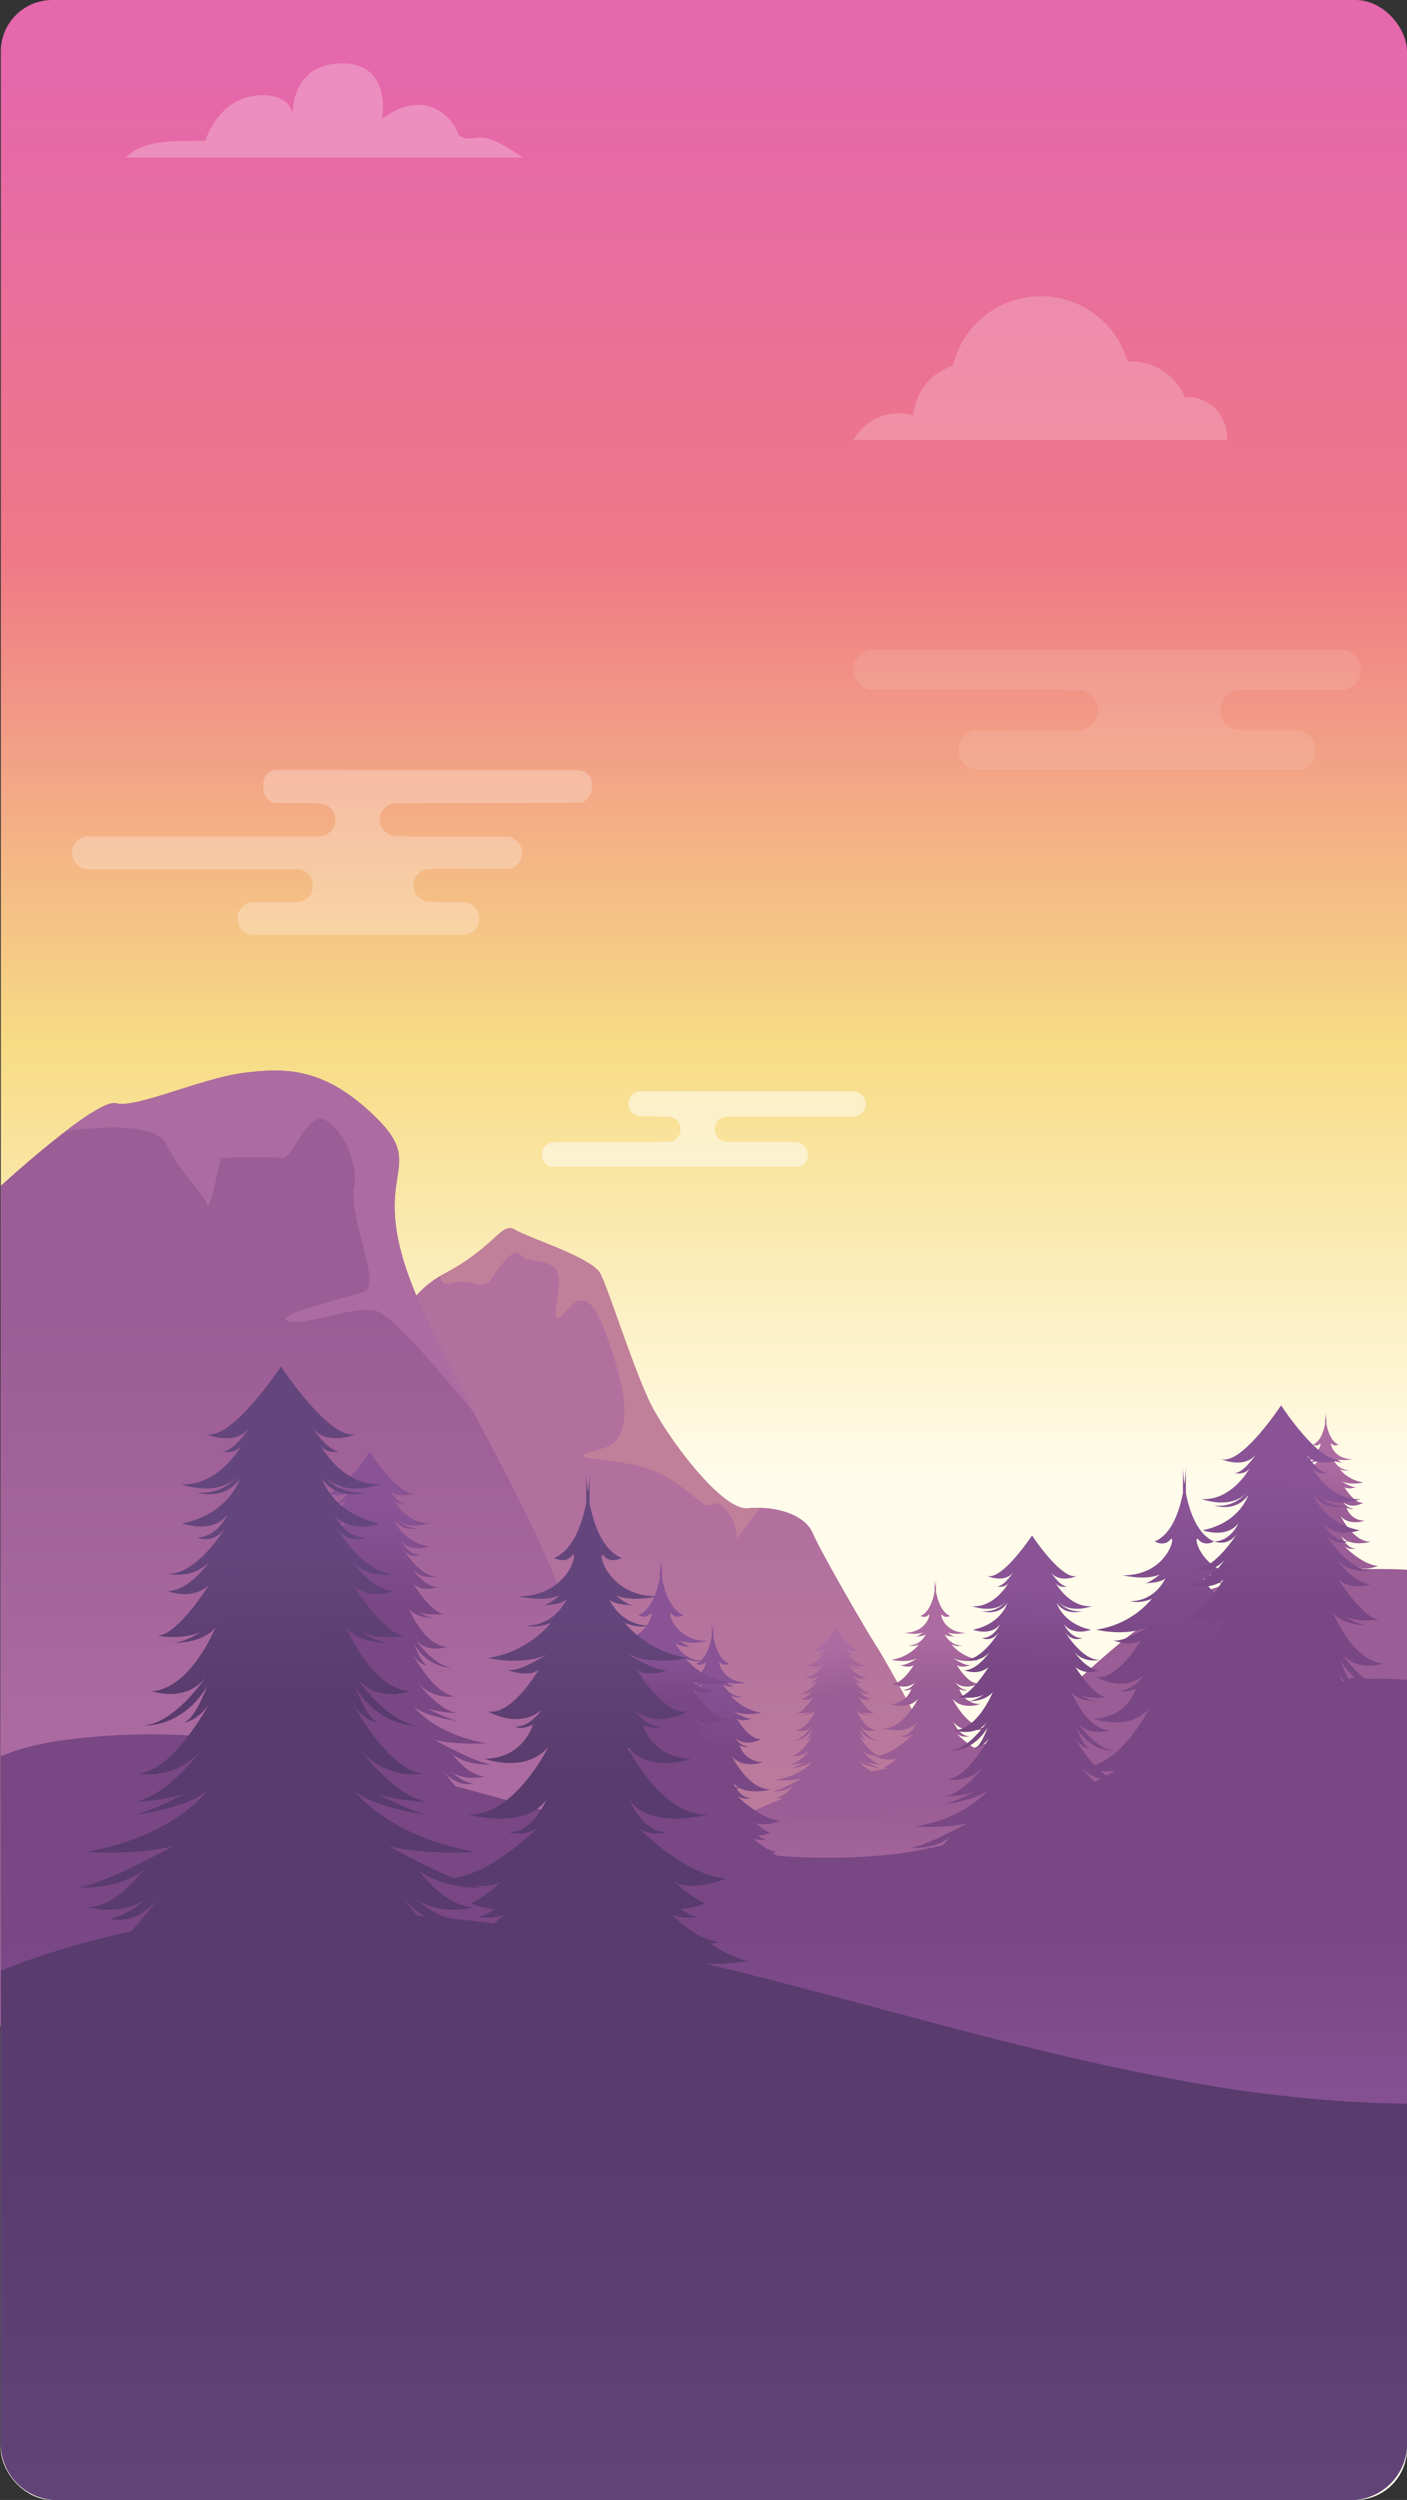 <svg id="Layer_1" data-name="Layer 1" xmlns="http://www.w3.org/2000/svg" xmlns:xlink="http://www.w3.org/1999/xlink" viewBox="0 0 839.22 1491.11"><rect x="0" y="0" width="839.22" height="1491.11" fill="#333333" stroke="none"/><defs><style>.cls-1{fill:url(#linear-gradient);}.cls-2{fill:url(#linear-gradient-2);}.cls-3{fill:url(#linear-gradient-3);}.cls-4{fill:#ad6ca1;}.cls-5{fill:#c1809a;}.cls-6{fill:url(#linear-gradient-4);}.cls-7{fill:url(#linear-gradient-5);}.cls-8{fill:url(#linear-gradient-6);}.cls-9{fill:url(#linear-gradient-7);}.cls-10{fill:url(#linear-gradient-8);}.cls-11{fill:url(#linear-gradient-9);}.cls-12{fill:url(#linear-gradient-10);}.cls-13{fill:url(#linear-gradient-11);}.cls-14{fill:url(#linear-gradient-12);}.cls-15{fill:url(#linear-gradient-13);}.cls-16{fill:url(#linear-gradient-14);}.cls-17{fill:url(#linear-gradient-15);}.cls-18{fill:url(#linear-gradient-16);}.cls-19{fill:url(#linear-gradient-17);}.cls-20,.cls-21,.cls-22,.cls-24,.cls-25{fill:#fff;}.cls-20{opacity:0.2;}.cls-21,.cls-23{opacity:0.25;}.cls-22{opacity:0.5;}.cls-25{opacity:0.1;}</style><linearGradient id="linear-gradient" x1="419.84" y1="883.61" x2="419.84" y2="44.86" gradientUnits="userSpaceOnUse"><stop offset="0" stop-color="#fffceb"/><stop offset="0.31" stop-color="#f7dc85"/><stop offset="0.66" stop-color="#ef7886"/><stop offset="1" stop-color="#e567ac"/></linearGradient><linearGradient id="linear-gradient-2" x1="1020.8" y1="1383.92" x2="1020.8" y2="1159.21" gradientUnits="userSpaceOnUse"><stop offset="0" stop-color="#c1809a"/><stop offset="1" stop-color="#b2709e"/></linearGradient><linearGradient id="linear-gradient-3" x1="988.91" y1="1302.03" x2="988.91" y2="1018.89" gradientUnits="userSpaceOnUse"><stop offset="0" stop-color="#ad6ca1"/><stop offset="1" stop-color="#9b5d95"/></linearGradient><linearGradient id="linear-gradient-4" x1="1117.74" y1="1387.59" x2="1117.74" y2="1309.22" xlink:href="#linear-gradient-3"/><linearGradient id="linear-gradient-5" x1="1106.24" y1="1218.1" x2="1109.95" y2="1245.33" xlink:href="#linear-gradient-3"/><linearGradient id="linear-gradient-6" x1="1177.96" y1="1208.23" x2="1177.96" y2="1240.29" xlink:href="#linear-gradient-3"/><linearGradient id="linear-gradient-7" x1="1411" y1="1106.99" x2="1411" y2="1133.39" xlink:href="#linear-gradient-3"/><linearGradient id="linear-gradient-8" x1="1041.44" y1="1234.76" x2="1042.9" y2="1277.85" gradientUnits="userSpaceOnUse"><stop offset="0" stop-color="#895396"/><stop offset="1" stop-color="#784784"/></linearGradient><linearGradient id="linear-gradient-9" x1="840.81" y1="1131.93" x2="840.81" y2="1191.09" xlink:href="#linear-gradient-8"/><linearGradient id="linear-gradient-10" x1="1014.42" y1="1219.11" x2="1014.42" y2="1248.33" xlink:href="#linear-gradient-8"/><linearGradient id="linear-gradient-11" x1="1040.06" y1="1516.91" x2="1040.06" y2="1384.86" xlink:href="#linear-gradient-8"/><linearGradient id="linear-gradient-12" x1="1248.71" y1="1183.34" x2="1245.05" y2="1230.81" xlink:href="#linear-gradient-8"/><linearGradient id="linear-gradient-13" x1="1326.56" y1="1137.55" x2="1326.56" y2="1218.41" xlink:href="#linear-gradient-8"/><linearGradient id="linear-gradient-14" x1="1378.8" y1="1115.29" x2="1377.2" y2="1189.17" xlink:href="#linear-gradient-8"/><linearGradient id="linear-gradient-15" x1="779.3" y1="1156.96" x2="782.59" y2="1245.7" gradientUnits="userSpaceOnUse"><stop offset="0" stop-color="#64467c"/><stop offset="1" stop-color="#593b6d"/></linearGradient><linearGradient id="linear-gradient-16" x1="970.86" y1="1194.76" x2="970.86" y2="1292.99" xlink:href="#linear-gradient-15"/><linearGradient id="linear-gradient-17" x1="1040.06" y1="1790.82" x2="1040.06" y2="1516.47" xlink:href="#linear-gradient-15"/></defs><rect class="cls-1" x="0.47" width="838.75" height="1491.11" rx="30.7"/><path class="cls-2" d="M850.29,1048.94s3.29-38.62,34.51-55.06,34.36-31.45,42.66-26.41,46.09,16.55,51,26.41,19.72,56.83,29.58,76.9,42.6,64.44,58.27,62.79,33.76,3.33,38.69,14.81,31.22,57,37.8,67.13,35.78,62.68,34.32,67.61,26.88,74.05,26.88,74.05l-100.64,44.28-215.14-46.87s-41.49-95.16-48.9-104.95S850.29,1048.94,850.29,1048.94Z" transform="translate(-620.22 -233.97)"/><path class="cls-3" d="M620.63,941.3S678,888.71,689.53,892,740,877.2,765.28,873.92s48.73-3.29,78.91,26.29-.15,31.22,17.17,87.1,86.93,161,99.18,216.32,48.14,168.14,62.56,175.58,334.51,32.6,334.51,32.6L1044.75,1549.7,620.22,1442.53Z" transform="translate(-620.22 -233.97)"/><path class="cls-4" d="M719.65,916.71c8,16.8,22.64,29.95,24.1,35.79s8-27.76,8-27.76,29.58-1.46,36,0,13.7-22.64,23.2-23.37,24.1,24.83,20.45,40.9,16.73,58.44,6.17,62.09-55.11,13.88-45.62,17.53,40.91-10.22,53.33-5.84,57.5,60.54,57.59,60.64c-17.65-33.59-34.22-65.85-41.52-89.38-17.32-55.88,13-57.52-17.17-87.1s-53.58-29.58-78.91-26.29-64.2,21.36-75.75,18.07c-4.76-1.35-17.3,6.78-30.4,16.82h0S711.62,899.91,719.65,916.71Z" transform="translate(-620.22 -233.97)"/><path class="cls-5" d="M913.15,997.06c4.81-7.12,13-20.27,18-14.25s24.11-.56,22.46,17.25-5.48,27.13,6,14,18.63,5.48,23.56,19.72,20.27,57.52-3.29,64.1-9.83,4.24,18.37,9.79,40.8,28.22,46.91,23.62,16.34,13.7,14.15,19.73c-1,2.86,5.83-7.17,14.51-17.71a58.12,58.12,0,0,0-7.48.28c-15.67,1.65-48.41-42.73-58.27-62.79s-24.65-67-29.58-76.9-42.73-21.36-51-26.41-11.43,10-42.66,26.41c-.64.34-1.25.7-1.87,1.06.17,3.28,1.76,5.61,6.55,4.31C901.53,996,908.34,1004.18,913.15,997.06Z" transform="translate(-620.22 -233.97)"/><path class="cls-6" d="M1459.44,1170.27c-4.78-.32-9.58-.44-14.38-.46-15.89-.06-31.82,0-47.67,1.23-32.91,2.56-64.62,10.56-91.94,29.75-12,8.43-23.16,18-34.08,27.77-5.16,4.61-10.27,9.25-15.48,13.8-2.59,2.27-5.2,4.52-7.85,6.72-1.32,1.1-2.65,2.2-4,3.27-.78.64-1.57,1.26-2.37,1.89l-.84.64c-5,3.72-10.18,7.3-15.57,10.51q-4.5,2.67-9.17,5a70,70,0,0,1-9.58,4.16c-14.7,5.49-30.08,8.84-45.43,11.91-14.86,3-29.79,5.64-44.41,9.66-16.35,4.5-31.78,11.37-47.34,18.05-10.53,4.52-27.91,10.88-39.78,12.66-17.3,2.58-35.29.92-52.61-.59-34.89-3-69.57-4.35-104.55-1.72-15.9,1.19-31.76,3.08-47.53,5.5a39,39,0,0,0-19.31-1.67c-17.37,2.76-28.14,18.29-29.38,35.09-2.56,34.82,32.16,53.5,54.29,73.67,24.18,22.05,46.92,45.25,73.87,64.06,25.46,17.77,53.32,31.69,82.23,42.87,60.24,23.29,125.34,32.31,189.66,33.06,35.09.41,70.18-1.64,105.1-5,35.08-3.34,70.43-7.1,105.14-13.22,25.09-4.43,50.54-11.47,73-24Zm-646,192-.11,0c.18,0,.31,0,.35,0Z" transform="translate(-620.22 -233.97)"/><path class="cls-7" d="M1156.47,1317c-5.71.48-15.26-13.1-15.26-13.1,4.61,6.19,9.52,4.32,9.52,4.32-2.13-.06-5-2.1-6.93-3.67,4.83,3.3,10.77,1.59,10.77,1.59-5.44-.24-10.16-7-10.16-7,4.56,3.76,12,3.28,12,3.28-4.43-.81-12.35-4.85-17.61-7.73,6.52,1.73,16.17,1.08,16.17,1.08-16.53-2.92-22.59-11.52-22.59-11.52,2.94,3,12.72,4.53,14.21,4.75-2.37-.37-6.72-2.4-9.92-4a39.33,39.33,0,0,0,9.26,1.48c-4.81-.93-9.69-6.28-12.3-9.58a12.78,12.78,0,0,0,11.55,4.3c-5.14-.55-10.28-8.16-13-12.91,2.44,3.46,4.79,3.41,4.79,3.41-2.16-.4-4.4-6.73-4.4-6.73,4.72,7.85,11.77,7.29,11.77,7.29-5.93-.48-11.69-9.21-11.69-9.21,3.68,5.13,10.17,2.81,10.17,2.81-7.29-.48-11.85-11.93-11.85-11.93,2.23,2.9,7,3,8.39,2.9a10,10,0,0,1-5.59-2c3.38,1.62,8,.74,8,.74-3.77-.16-9.5-9.34-9.5-9.34,3.36,2.83,7.58,1,7.58,1-4.22,0-8-5.81-8-5.81,2.83,3.73,8,2.61,8,2.61-5.66.11-10.94-9-10.94-9,2.18,3.68,5.49,2.19,5.49,2.19-3.84-.06-5.65-4.27-5.65-4.27,2.88,3.73,8.43,1.65,8.43,1.65-8.76-1.76-10.73-8.27-10.73-8.27,3,4.21,8,2.45,8,2.45a8.59,8.59,0,0,1-8-3.52c3.47,4.8,10.94,2,10.94,2-7.1.43-11.26-7.2-11.26-7.2,1.28,1.76,3.68,1.06,3.68,1.06-2,.38-5.17-4.32-5.17-4.32,2.88,3.52,8.21,1.07,8.21,1.07-4.8,1.6-14.09-12.57-14.09-12.57s-9.29,14.17-14.09,12.57c0,0,5.33,2.45,8.22-1.07,0,0-3.21,4.7-5.18,4.32,0,0,2.4.7,3.68-1.06,0,0-4.16,7.63-11.26,7.2,0,0,7.47,2.77,10.94-2a8.57,8.57,0,0,1-8,3.52s5,1.76,8-2.45c0,0-2,6.51-10.73,8.27,0,0,5.55,2.08,8.44-1.65,0,0-1.82,4.21-5.66,4.27,0,0,3.31,1.49,5.5-2.19,0,0-5.29,9.07-10.94,9,0,0,5.12,1.12,8-2.61,0,0-3.74,5.76-8,5.81,0,0,4.21,1.82,7.57-1,0,0-5.73,9.18-9.49,9.34,0,0,4.62.88,8-.74a10,10,0,0,1-5.6,2c1.42.06,6.16,0,8.39-2.9,0,0-4.56,11.45-11.85,11.93,0,0,6.49,2.32,10.17-2.81,0,0-5.76,8.73-11.69,9.21,0,0,7,.56,11.77-7.29,0,0-2.24,6.33-4.4,6.73,0,0,2.35,0,4.79-3.41-2.73,4.75-7.87,12.36-13,12.91a12.77,12.77,0,0,0,11.55-4.3c-2.61,3.3-7.49,8.65-12.3,9.58a39.33,39.33,0,0,0,9.26-1.48c-3.2,1.62-7.55,3.65-9.92,4,1.5-.22,11.27-1.73,14.21-4.75,0,0-6.06,8.6-22.59,11.52,0,0,9.65.65,16.17-1.08-5.26,2.88-13.18,6.92-17.61,7.73,0,0,7.44.48,12-3.28,0,0-4.72,6.72-10.16,7,0,0,5.94,1.71,10.77-1.59-1.91,1.57-4.8,3.61-6.93,3.67,0,0,4.91,1.87,9.53-4.32,0,0-9.56,13.58-15.27,13.1,0,0,7.92.82,14-2.81a59.77,59.77,0,0,1-5.27,5h57.94a59.77,59.77,0,0,1-5.27-5C1148.55,1317.81,1156.47,1317,1156.47,1317Z" transform="translate(-620.22 -233.97)"/><path class="cls-8" d="M1154.5,1302.76c-4.4,2.72-13.08,7.68-17.83,7.59,0,0,1.4.21,3.5.41h75.57c2.11-.2,3.51-.41,3.51-.41-4.75.09-13.43-4.87-17.83-7.59,6.16,2.24,18.5.44,18.5.44a34.14,34.14,0,0,1-10-4.6,7.7,7.7,0,0,0,2.36-.42,21.58,21.58,0,0,1-6.16-2.15c-2.24-1.61-4.38-3.31-6.28-4.89a18.56,18.56,0,0,0,7,.53,9,9,0,0,1-4.49-2.16,16.88,16.88,0,0,0,6.25-1.49,24.85,24.85,0,0,1-8-5.78c3.66,3.13,13.6-.6,13.6-.6-9.41-.85-19.33-9.69-23.21-13.51a9,9,0,0,0,7.78,1.34c-6.41.36-9.94-8.56-9.94-8.56,5.49,8.07,20.53,4,20.53,4-12.16.48-21-17.72-21-17.72,6,7.11,16.6,3.14,16.6,3.14a13,13,0,0,1-12.55-8.92c3.4,1.57,4.58.48,4.58.48-3.92.12-6.8-4.34-6.8-4.34,6.15,5.18,14,.36,14,.36-6.14,1.33-13.29-10.84-13.29-10.84,2.92,2.17,8.32,0,8.32,0-2.47.61-7.22-2-10.4-4,6.52,3,15.37.86,15.37.86a26.71,26.71,0,0,1-16.47-9.16,9.93,9.93,0,0,0,6.4.72,11.74,11.74,0,0,1-10.46-6.87c1,1.45,6.28,1.57,6.28,1.57-1.57,0-4.57-2.64-4.57-2.64,4.12,1.89,10.89.27,10.89.27-13.53,0-15.89-12.75-14-10.58s4.61.55,4.61.55c-5-2.16-7.3-8.94-8.35-14.4v-7.56a49.05,49.05,0,0,1-.44,4.89,49.05,49.05,0,0,1-.44-4.89v7.56c-1,5.46-3.35,12.24-8.36,14.4,0,0,2.77,1.62,4.62-.55s-.5,10.58-14,10.58c0,0,6.77,1.62,10.89-.27,0,0-3,2.64-4.57,2.64,0,0,5.23-.12,6.27-1.57a11.72,11.72,0,0,1-10.45,6.87,9.93,9.93,0,0,0,6.4-.72,26.71,26.71,0,0,1-16.47,9.16s8.85,2.17,15.37-.86c-3.18,2-7.93,4.6-10.4,4,0,0,5.4,2.17,8.32,0,0,0-7.15,12.17-13.29,10.84,0,0,7.84,4.82,14-.36,0,0-2.88,4.46-6.8,4.34,0,0,1.18,1.09,4.58-.48a13,13,0,0,1-12.56,8.92s10.59,4,16.61-3.14c0,0-8.89,18.2-21.05,17.72,0,0,15,4.09,20.53-4,0,0-3.53,8.92-9.94,8.56a9,9,0,0,0,7.78-1.34c-3.88,3.82-13.8,12.66-23.21,13.51,0,0,9.94,3.73,13.6.6a25,25,0,0,1-8,5.78,17,17,0,0,0,6.26,1.49,9,9,0,0,1-4.49,2.16,18.56,18.56,0,0,0,7-.53c-1.9,1.58-4,3.28-6.28,4.89a21.68,21.68,0,0,1-6.16,2.15,7.7,7.7,0,0,0,2.36.42,34.14,34.14,0,0,1-10,4.6S1148.34,1305,1154.5,1302.76Zm42.55,5.36h0c-.09-.14-.13-.22-.13-.22A1.64,1.64,0,0,0,1197.05,1308.12Zm-38-.22s0,.08-.13.22h0A1.64,1.64,0,0,0,1159,1307.9Z" transform="translate(-620.22 -233.97)"/><path class="cls-9" d="M1390.75,1186.27c-3.8,2.35-11.29,6.63-15.39,6.55,0,0,1.21.18,3,.35h65.24c1.81-.17,3-.35,3-.35-4.1.08-11.59-4.2-15.39-6.55,5.32,1.93,16,.38,16,.38a29.68,29.68,0,0,1-8.65-4,6.82,6.82,0,0,0,2-.37,18.45,18.45,0,0,1-5.32-1.85c-1.94-1.39-3.78-2.85-5.42-4.22a16.07,16.07,0,0,0,6,.46,7.75,7.75,0,0,1-3.88-1.87,14.61,14.61,0,0,0,5.4-1.28,21.41,21.41,0,0,1-6.88-5c3.16,2.7,11.73-.52,11.73-.52-8.11-.74-16.68-8.37-20-11.66a7.76,7.76,0,0,0,6.72,1.15c-5.53.31-8.58-7.38-8.58-7.38,4.74,7,17.72,3.43,17.72,3.43-10.5.41-18.17-15.29-18.17-15.29,5.19,6.13,14.33,2.7,14.33,2.7a11.18,11.18,0,0,1-10.83-7.69c2.93,1.35,3.95.41,3.95.41-3.39.11-5.87-3.74-5.87-3.74,5.3,4.47,12.07.31,12.07.31-5.3,1.14-11.47-9.36-11.47-9.36,2.52,1.87,7.19,0,7.19,0-2.14.52-6.24-1.72-9-3.45,5.62,2.62,13.26.74,13.26.74a23,23,0,0,1-14.22-7.9,8.62,8.62,0,0,0,5.53.62,10.12,10.12,0,0,1-9-5.93c.9,1.25,5.41,1.36,5.41,1.36-1.35,0-3.94-2.29-3.94-2.29,3.56,1.64,9.4.24,9.4.24-11.68,0-13.71-11-12.11-9.13s4,.47,4,.47c-4.32-1.86-6.3-7.72-7.21-12.43v-6.53a41,41,0,0,1-.38,4.22,41,41,0,0,1-.38-4.22v6.53c-.91,4.71-2.89,10.57-7.21,12.43,0,0,2.38,1.4,4-.47s-.43,9.13-12.11,9.13c0,0,5.84,1.4,9.4-.24,0,0-2.59,2.29-3.94,2.29,0,0,4.51-.11,5.41-1.36a10.12,10.12,0,0,1-9,5.93,8.62,8.62,0,0,0,5.53-.62,23,23,0,0,1-14.22,7.9s7.64,1.88,13.26-.74c-2.74,1.73-6.84,4-9,3.45,0,0,4.67,1.87,7.19,0,0,0-6.17,10.5-11.47,9.36,0,0,6.77,4.16,12.07-.31,0,0-2.48,3.85-5.87,3.74,0,0,1,.94,3.95-.41a11.18,11.18,0,0,1-10.83,7.69s9.14,3.43,14.33-2.7c0,0-7.67,15.7-18.17,15.29,0,0,13,3.53,17.72-3.43,0,0-3.05,7.69-8.58,7.38a7.76,7.76,0,0,0,6.72-1.15c-3.35,3.29-11.92,10.92-20,11.66,0,0,8.57,3.22,11.73.52a21.41,21.41,0,0,1-6.88,5,14.61,14.61,0,0,0,5.4,1.28,7.75,7.75,0,0,1-3.88,1.87,16.07,16.07,0,0,0,6-.46c-1.64,1.37-3.48,2.83-5.42,4.22a18.45,18.45,0,0,1-5.32,1.85,6.82,6.82,0,0,0,2,.37,29.68,29.68,0,0,1-8.65,4S1385.43,1188.2,1390.75,1186.27Zm36.73,4.63h0l-.11-.19C1427.39,1190.77,1427.44,1190.83,1427.48,1190.9Zm-32.84-.19-.11.19h0C1394.56,1190.83,1394.61,1190.77,1394.64,1190.71Z" transform="translate(-620.22 -233.97)"/><path class="cls-10" d="M1018.92,1343.63c-4.92,3-14.62,8.58-19.93,8.48,0,0,1.56.23,3.92.46h84.48c2.35-.23,3.92-.46,3.92-.46-5.31.1-15-5.44-19.93-8.48,6.89,2.49,20.68.49,20.68.49a38.15,38.15,0,0,1-11.2-5.15,8.48,8.48,0,0,0,2.64-.47,23.91,23.91,0,0,1-6.89-2.4c-2.51-1.8-4.9-3.69-7-5.46a21,21,0,0,0,7.78.59,10.05,10.05,0,0,1-5-2.42,18.87,18.87,0,0,0,7-1.66,27.73,27.73,0,0,1-8.91-6.47c4.09,3.5,15.2-.67,15.2-.67-10.52-1-21.61-10.83-26-15.1a10,10,0,0,0,8.7,1.49c-7.16.41-11.11-9.56-11.11-9.56,6.14,9,23,4.44,23,4.44-13.59.54-23.53-19.8-23.53-19.8,6.72,8,18.56,3.5,18.56,3.5-11.4-.27-14-10-14-10,3.8,1.76,5.11.54,5.11.54-4.38.14-7.6-4.85-7.6-4.85,6.87,5.8,15.64.41,15.64.41-6.87,1.48-14.85-12.13-14.85-12.13,3.26,2.43,9.3,0,9.3,0-2.76.68-8.07-2.22-11.63-4.46,7.29,3.39,17.18,1,17.18,1a29.84,29.84,0,0,1-18.41-10.24c4.23,1.75,7.16.81,7.16.81a13.09,13.09,0,0,1-11.69-7.68c1.16,1.62,7,1.75,7,1.75-1.75,0-5.1-2.95-5.1-2.95,4.6,2.12,12.16.3,12.16.3-15.12,0-17.75-14.25-15.68-11.82s5.16.6,5.16.6c-5.6-2.4-8.17-10-9.34-16.09v-8.46a52.86,52.86,0,0,1-.49,5.47,52.86,52.86,0,0,1-.49-5.47v8.46c-1.18,6.1-3.74,13.69-9.34,16.09,0,0,3.08,1.82,5.16-.6s-.56,11.82-15.69,11.82c0,0,7.57,1.82,12.17-.3,0,0-3.35,2.95-5.1,2.95,0,0,5.84-.13,7-1.75a13.11,13.11,0,0,1-11.69,7.68s2.92.94,7.16-.81a29.88,29.88,0,0,1-18.42,10.24s9.9,2.43,17.18-1c-3.55,2.24-8.86,5.14-11.62,4.46,0,0,6,2.43,9.3,0,0,0-8,13.61-14.86,12.13,0,0,8.77,5.39,15.64-.41,0,0-3.21,5-7.6,4.85,0,0,1.32,1.22,5.12-.54,0,0-2.63,9.7-14,10,0,0,11.84,4.45,18.56-3.5,0,0-9.94,20.34-23.53,19.8,0,0,16.81,4.58,22.94-4.44,0,0-3.94,10-11.1,9.56a10,10,0,0,0,8.7-1.49c-4.34,4.27-15.44,14.15-25.95,15.1,0,0,11.11,4.17,15.2.67a27.7,27.7,0,0,1-8.92,6.47,19,19,0,0,0,7,1.66,10.05,10.05,0,0,1-5,2.42,21,21,0,0,0,7.78-.59c-2.12,1.77-4.51,3.66-7,5.46a24,24,0,0,1-6.89,2.4,8.4,8.4,0,0,0,2.64.47,38.15,38.15,0,0,1-11.2,5.15S1012,1346.12,1018.92,1343.63Zm47.57,6h0l-.14-.24Zm-42.53-.24s0,.08-.14.24h0Z" transform="translate(-620.22 -233.97)"/><path class="cls-11" d="M913.15,1314.36c-10.95.92-29.28-25.14-29.28-25.14,8.86,11.88,18.28,8.3,18.28,8.3-4.09-.13-9.63-4-13.3-7,9.27,6.32,20.67,3,20.67,3-10.44-.46-19.51-13.36-19.51-13.36,8.76,7.22,23,6.3,23,6.3-8.5-1.55-23.69-9.3-33.79-14.83,12.51,3.31,31,2.08,31,2.08-31.72-5.6-43.34-22.11-43.34-22.11,5.64,5.81,24.38,8.69,27.25,9.11-4.55-.71-12.89-4.61-19-7.72,7.93,2.56,17.75,2.85,17.75,2.85-9.22-1.78-18.58-12-23.6-18.38a24.52,24.52,0,0,0,22.17,8.25c-9.87-1-19.72-15.65-25-24.77,4.68,6.64,9.19,6.54,9.19,6.54-4.14-.76-8.44-12.9-8.44-12.9,9.06,15.05,22.57,14,22.57,14-11.36-.92-22.42-17.66-22.42-17.66,7.06,9.83,19.5,5.37,19.5,5.37-14-.92-22.73-22.88-22.73-22.88,4.28,5.57,13.37,5.68,16.1,5.57-3.94.09-7.85-1.92-10.73-3.92,6.49,3.12,15.37,1.42,15.37,1.42-7.22-.31-18.23-17.92-18.23-17.92,6.45,5.43,14.54,2,14.54,2-8.09-.1-15.25-11.16-15.25-11.16,5.42,7.17,15.25,5,15.25,5-10.85.2-21-17.21-21-17.21,4.2,7.07,10.55,4.2,10.55,4.2-7.37-.1-10.86-8.19-10.86-8.19,5.53,7.17,16.18,3.18,16.18,3.18-16.79-3.38-20.58-15.87-20.58-15.87,5.74,8.08,15.36,4.71,15.36,4.71-10,1.33-15.36-6.76-15.36-6.76,6.66,9.21,21,3.89,21,3.89-13.62.82-21.6-13.82-21.6-13.82,2.45,3.38,7.06,2,7.06,2-3.79.72-9.93-8.29-9.93-8.29,5.53,6.76,15.77,2,15.77,2-9.22,3.07-27-24.11-27-24.11s-17.83,27.18-27,24.11c0,0,10.24,4.71,15.77-2,0,0-6.15,9-9.94,8.29,0,0,4.61,1.34,7.07-2,0,0-8,14.64-21.6,13.82,0,0,14.33,5.32,21-3.89,0,0-5.32,8.09-15.35,6.76,0,0,9.62,3.37,15.35-4.71,0,0-3.78,12.49-20.57,15.87,0,0,10.64,4,16.17-3.18,0,0-3.48,8.09-10.85,8.19,0,0,6.35,2.87,10.55-4.2,0,0-10.14,17.41-21,17.21,0,0,9.82,2.15,15.25-5,0,0-7.17,11.06-15.25,11.16,0,0,8.08,3.48,14.53-2,0,0-11,17.61-18.22,17.92,0,0,8.87,1.7,15.37-1.42-2.89,2-6.8,4-10.74,3.92,2.73.11,11.83,0,16.1-5.57,0,0-8.75,22-22.73,22.88,0,0,12.44,4.46,19.51-5.37,0,0-11.06,16.74-22.42,17.66,0,0,13.51,1.07,22.57-14,0,0-4.3,12.14-8.45,12.9,0,0,4.51.1,9.2-6.54-5.25,9.12-15.09,23.72-25,24.77a24.5,24.5,0,0,0,22.16-8.25c-5,6.34-14.38,16.6-23.6,18.38,0,0,9.83-.29,17.76-2.85-6.14,3.11-14.48,7-19,7.72,2.86-.42,21.61-3.3,27.25-9.11,0,0-11.63,16.51-43.34,22.11,0,0,18.51,1.23,31-2.08-10.1,5.53-25.29,13.28-33.79,14.83,0,0,14.28.92,23-6.3,0,0-9.06,12.9-19.5,13.36,0,0,11.4,3.28,20.66-3-3.66,3-9.2,6.91-13.29,7,0,0,9.42,3.58,18.28-8.3,0,0-18.33,26.06-29.29,25.14,0,0,15.19,1.57,26.88-5.4a111.27,111.27,0,0,1-10.11,9.61H896.39a111.27,111.27,0,0,1-10.11-9.61C898,1315.93,913.15,1314.36,913.15,1314.36Z" transform="translate(-620.22 -233.97)"/><path class="cls-12" d="M978.45,1358.25c-6.73,4.16-20.05,11.76-27.33,11.62,0,0,2.15.32,5.38.63h115.84c3.23-.31,5.37-.63,5.37-.63-7.28.14-20.59-7.46-27.33-11.62,9.45,3.42,28.36.67,28.36.67-4.74-1.06-10.09-3.74-15.36-7.06a12.06,12.06,0,0,0,3.62-.64,33,33,0,0,1-9.45-3.3c-3.43-2.47-6.71-5.06-9.62-7.49a28.46,28.46,0,0,0,10.66.81,13.66,13.66,0,0,1-6.87-3.31,25.89,25.89,0,0,0,9.58-2.28,38,38,0,0,1-12.22-8.87c5.61,4.81,20.84-.92,20.84-.92-14.42-1.3-29.63-14.85-35.58-20.7,5.45,4.21,11.93,2,11.93,2-9.82.56-15.23-13.11-15.23-13.11,8.42,12.37,31.47,6.09,31.47,6.09-18.64.74-32.27-27.15-32.27-27.15,9.22,10.9,25.45,4.8,25.45,4.8-15.63-.37-19.24-13.67-19.24-13.67,5.21,2.41,7,.74,7,.74-6,.19-10.42-6.65-10.42-6.65,9.41,8,21.44.56,21.44.56-9.42,2-20.37-16.63-20.37-16.63,4.48,3.33,12.75,0,12.75,0-3.78.93-11.06-3-15.94-6.11,10,4.64,23.56,1.31,23.56,1.31a41,41,0,0,1-25.25-14c5.81,2.4,9.82,1.11,9.82,1.11-11.83-.18-16-10.53-16-10.53,1.61,2.22,9.62,2.4,9.62,2.4-2.4,0-7-4-7-4,6.31,2.91,16.68.42,16.68.42-20.74,0-24.35-19.54-21.51-16.21s7.08.83,7.08.83c-7.68-3.3-11.2-13.7-12.81-22.08v-11.58a73.09,73.09,0,0,1-.67,7.49,73.09,73.09,0,0,1-.67-7.49v11.58c-1.61,8.38-5.14,18.78-12.81,22.08,0,0,4.23,2.49,7.07-.83s-.76,16.21-21.5,16.21c0,0,10.37,2.49,16.68-.42,0,0-4.59,4-7,4,0,0,8-.18,9.62-2.4,0,0-4.21,10.35-16,10.53,0,0,4,1.29,9.82-1.11a41,41,0,0,1-25.25,14s13.57,3.33,23.55-1.31c-4.87,3.07-12.15,7-15.94,6.11,0,0,8.28,3.33,12.76,0,0,0-11,18.66-20.37,16.63,0,0,12,7.39,21.44-.56,0,0-4.41,6.84-10.42,6.65,0,0,1.8,1.67,7-.74,0,0-3.6,13.3-19.24,13.67,0,0,16.24,6.1,25.46-4.8,0,0-13.63,27.89-32.27,27.15,0,0,23,6.28,31.47-6.09,0,0-5.42,13.67-15.24,13.11,0,0,6.49,2.17,11.94-2-6,5.85-21.17,19.4-35.58,20.7,0,0,15.23,5.73,20.84.92a38,38,0,0,1-12.23,8.87,25.9,25.9,0,0,0,9.59,2.28,13.69,13.69,0,0,1-6.88,3.31,28.51,28.51,0,0,0,10.67-.81c-2.91,2.43-6.19,5-9.63,7.49a32.86,32.86,0,0,1-9.44,3.3,12,12,0,0,0,3.61.64c-5.26,3.32-10.61,6-15.35,7.06C950.1,1358.92,969,1361.67,978.45,1358.25Zm65.23,8.21h0l-.19-.33C1043.53,1366.24,1043.61,1366.35,1043.68,1366.46Zm-58.31-.33s-.07.11-.19.33h0Z" transform="translate(-620.22 -233.97)"/><path class="cls-13" d="M1459.44,1235.93a167.14,167.14,0,0,0-23.23-.5l-1.39-.38a18.43,18.43,0,0,0-13,1.63c-36,4.52-70.73,19-102.69,35.49-21,10.81-41.47,22.68-62.46,33.53-21.68,11.21-40.48,19.77-64,26.3a279.08,279.08,0,0,1-35.26,7.36,341.85,341.85,0,0,1-34.14,2.56c-12.06.29-24.13,0-36.16-.83q-8.58-.57-17.14-1.47c-6.47-.67-11.49-1.28-16.53-2-49.28-7.12-97.24-20.6-145.14-33.83-50-13.81-100.36-26.87-152.06-32.65a393.57,393.57,0,0,0-75.81-1.6c-19.94,1.64-41.07,4-59.71,12v409.9a33.65,33.65,0,0,0,33.65,33.64h771.46a33.65,33.65,0,0,0,33.65-33.64Z" transform="translate(-620.22 -233.97)"/><path class="cls-14" d="M1308.17,1364.06c-11,.92-29.28-25.14-29.28-25.14,8.85,11.88,18.27,8.3,18.27,8.3-4.09-.13-9.62-4-13.29-7,9.26,6.32,20.67,3,20.67,3-10.45-.46-19.51-13.36-19.51-13.36,8.76,7.22,23,6.3,23,6.3-8.51-1.55-23.7-9.29-33.79-14.83,12.51,3.32,31,2.08,31,2.08-31.71-5.6-43.34-22.11-43.34-22.11,5.64,5.81,24.39,8.7,27.26,9.11-4.55-.71-12.89-4.61-19-7.71,7.93,2.55,17.76,2.85,17.76,2.85-9.22-1.78-18.58-12-23.6-18.39a24.49,24.49,0,0,0,22.17,8.25c-9.88-1.05-19.72-15.65-25-24.77,4.68,6.64,9.19,6.55,9.19,6.55-4.15-.77-8.45-12.91-8.45-12.91,9.06,15.06,22.58,14,22.58,14-11.37-.92-22.42-17.66-22.42-17.66,7.06,9.83,19.5,5.37,19.5,5.37-14-.92-22.73-22.88-22.73-22.88,4.28,5.58,13.37,5.68,16.1,5.58-3.94.08-7.85-1.93-10.74-3.92,6.5,3.11,15.37,1.41,15.37,1.41-7.21-.3-18.22-17.91-18.22-17.91,6.45,5.42,14.54,1.94,14.54,1.94-8.09-.1-15.26-11.16-15.26-11.16,5.43,7.17,15.26,5,15.26,5-10.86.2-21-17.2-21-17.2,4.2,7.06,10.54,4.19,10.54,4.19-7.37-.1-10.85-8.19-10.85-8.19,5.53,7.17,16.18,3.18,16.18,3.18-16.79-3.38-20.58-15.87-20.58-15.87,5.73,8.09,15.36,4.71,15.36,4.71-10,1.33-15.36-6.76-15.36-6.76,6.65,9.21,21,3.89,21,3.89-13.62.82-21.61-13.82-21.61-13.82,2.46,3.38,7.07,2,7.07,2-3.79.71-9.93-8.3-9.93-8.3,5.53,6.76,15.76,2,15.76,2-9.21,3.07-27-24.1-27-24.1s-17.83,27.17-27,24.1c0,0,10.23,4.71,15.76-2,0,0-6.14,9-9.93,8.3,0,0,4.61,1.33,7.07-2,0,0-8,14.64-21.61,13.82,0,0,14.34,5.32,21-3.89,0,0-5.32,8.09-15.36,6.76,0,0,9.63,3.38,15.36-4.71,0,0-3.79,12.49-20.58,15.87,0,0,10.65,4,16.18-3.18,0,0-3.48,8.09-10.85,8.19,0,0,6.34,2.87,10.54-4.19,0,0-10.13,17.4-21,17.2,0,0,9.83,2.15,15.26-5,0,0-7.17,11.06-15.26,11.16,0,0,8.09,3.48,14.54-1.94,0,0-11,17.61-18.22,17.91,0,0,8.87,1.7,15.37-1.41-2.89,2-6.8,4-10.74,3.92,2.73.1,11.82,0,16.1-5.58,0,0-8.75,22-22.73,22.88,0,0,12.44,4.46,19.5-5.37,0,0-11,16.74-22.42,17.66,0,0,13.52,1.08,22.58-14,0,0-4.3,12.14-8.45,12.91,0,0,4.51.09,9.19-6.55-5.24,9.12-15.08,23.72-25,24.77a24.49,24.49,0,0,0,22.17-8.25c-5,6.34-14.38,16.61-23.6,18.39,0,0,9.83-.3,17.76-2.85-6.14,3.1-14.48,7-19,7.71,2.87-.41,21.62-3.3,27.26-9.11,0,0-11.63,16.51-43.34,22.11,0,0,18.51,1.24,31-2.08-10.09,5.54-25.28,13.28-33.79,14.83,0,0,14.28.92,23-6.3,0,0-9.06,12.9-19.51,13.36,0,0,11.41,3.28,20.67-3-3.67,3-9.2,6.91-13.29,7,0,0,9.42,3.58,18.27-8.3,0,0-18.33,26.06-29.28,25.14,0,0,15.18,1.57,26.88-5.4a112.9,112.9,0,0,1-10.12,9.62h111.17a112.9,112.9,0,0,1-10.12-9.62C1293,1365.63,1308.17,1364.06,1308.17,1364.06Z" transform="translate(-620.22 -233.97)"/><path class="cls-15" d="M1279.34,1364.62c-8.84,5.47-26.32,15.44-35.88,15.27,0,0,2.82.42,7.06.82H1402.6c4.23-.4,7.05-.82,7.05-.82-9.56.17-27-9.8-35.88-15.27,12.4,4.49,37.23.89,37.23.89-6.23-1.4-13.25-4.92-20.16-9.27a15.66,15.66,0,0,0,4.75-.84c-3.84-.48-8.56-2.44-12.4-4.33-4.52-3.25-8.82-6.65-12.64-9.84,6.28,2,14,1.07,14,1.07a18.07,18.07,0,0,1-9-4.35,34,34,0,0,0,12.59-3,50,50,0,0,1-16-11.64c7.37,6.31,27.36-1.21,27.36-1.21-18.92-1.7-38.9-19.5-46.71-27.18,7.16,5.53,15.67,2.69,15.67,2.69-12.9.73-20-17.22-20-17.22,11,16.25,41.31,8,41.31,8-24.47,1-42.36-35.65-42.36-35.65,12.1,14.31,33.41,6.3,33.41,6.3-20.52-.48-25.26-17.94-25.26-17.94,6.84,3.15,9.21,1,9.21,1-7.89.24-13.68-8.73-13.68-8.73,12.37,10.43,28.15.73,28.15.73-12.36,2.66-26.74-21.83-26.74-21.83,5.88,4.37,16.75,0,16.75,0-5,1.22-14.53-4-20.93-8,13.11,6.09,30.92,1.73,30.92,1.73a53.74,53.74,0,0,1-33.15-18.43c7.63,3.15,12.89,1.45,12.89,1.45-15.52-.24-21-13.82-21-13.82,2.1,2.91,12.62,3.15,12.62,3.15-3.15,0-9.18-5.32-9.18-5.32,8.28,3.82,21.9.54,21.9.54-27.23,0-32-25.64-28.24-21.27s9.3,1.09,9.3,1.09c-10.08-4.34-14.71-18-16.82-29v-15.22a95.34,95.34,0,0,1-.88,9.84,97.42,97.42,0,0,1-.89-9.84v15.22c-2.11,11-6.73,24.64-16.81,29,0,0,5.56,3.27,9.29-1.09s-1,21.27-28.24,21.27c0,0,13.62,3.28,21.91-.54,0,0-6,5.32-9.19,5.32,0,0,10.52-.24,12.63-3.15,0,0-5.53,13.58-21,13.82,0,0,5.26,1.7,12.89-1.45A53.74,53.74,0,0,1,1274,1206s17.81,4.36,30.93-1.73c-6.4,4-16,9.25-20.93,8,0,0,10.86,4.37,16.74,0,0,0-14.37,24.49-26.74,21.83,0,0,15.79,9.7,28.15-.73,0,0-5.79,9-13.68,8.73,0,0,2.37,2.18,9.21-1,0,0-4.74,17.46-25.26,17.94,0,0,21.31,8,33.42-6.3,0,0-17.9,36.62-42.37,35.65,0,0,30.26,8.24,41.31-8,0,0-7.1,17.95-20,17.22,0,0,8.51,2.84,15.66-2.69-7.81,7.68-27.78,25.48-46.71,27.18,0,0,20,7.52,27.36,1.21a49.83,49.83,0,0,1-16,11.64,34,34,0,0,0,12.59,3,18.07,18.07,0,0,1-9,4.35s7.72,1,14-1.07c-3.83,3.19-8.13,6.59-12.64,9.84-3.85,1.89-8.57,3.85-12.4,4.33a15.64,15.64,0,0,0,4.74.84c-6.91,4.35-13.93,7.87-20.16,9.27C1242.11,1365.51,1266.94,1369.11,1279.34,1364.62ZM1365,1375.4h0l-.26-.43C1364.78,1375.12,1364.88,1375.26,1365,1375.4Zm-76.56-.43-.25.43h0C1288.24,1375.26,1288.33,1375.12,1288.42,1375Z" transform="translate(-620.22 -233.97)"/><path class="cls-16" d="M1459.44,1298.13c-29.3-9.3-40.49-25.17-40.49-25.17,7.47,7.7,32.32,11.53,36.12,12.07-6-.94-17.08-6.1-25.21-10.22,10.5,3.39,23.53,3.78,23.53,3.78-12.22-2.36-24.63-16-31.28-24.37,13.06,14.48,29.38,10.93,29.38,10.93-13.09-1.39-26.13-20.73-33.08-32.83,6.21,8.8,12.18,8.68,12.18,8.68-5.5-1-11.19-17.1-11.19-17.1,12,19.95,29.92,18.52,29.92,18.52-15.07-1.22-29.72-23.4-29.72-23.4,9.36,13,25.85,7.12,25.85,7.12-18.52-1.22-30.13-30.33-30.13-30.33,5.67,7.39,17.72,7.53,21.34,7.39-5.22.12-10.4-2.55-14.23-5.19,8.61,4.12,20.37,1.87,20.37,1.87-9.56-.4-24.15-23.74-24.15-23.74,8.55,7.19,19.27,2.57,19.27,2.57-10.72-.13-20.22-14.79-20.22-14.79,7.19,9.5,20.22,6.65,20.22,6.65-14.39.27-27.82-22.79-27.82-22.79,5.56,9.36,14,5.56,14,5.56-9.77-.14-14.39-10.86-14.39-10.86,7.33,9.5,21.44,4.21,21.44,4.21-22.25-4.48-27.27-21-27.27-21,7.6,10.72,20.35,6.24,20.35,6.24-13.3,1.76-20.35-9-20.35-9,8.82,12.22,27.82,5.16,27.82,5.16-18,1.08-28.64-18.32-28.64-18.32,3.26,4.48,9.37,2.71,9.37,2.71-5,1-13.17-11-13.17-11,7.33,9,20.9,2.72,20.9,2.72-12.21,4.07-35.84-32-35.84-32s-23.62,36-35.83,32c0,0,13.57,6.24,20.89-2.72,0,0-8.14,11.94-13.16,11,0,0,6.11,1.77,9.36-2.71,0,0-10.58,19.4-28.63,18.32,0,0,19,7.06,27.82-5.16,0,0-7.06,10.72-20.35,9,0,0,12.75,4.48,20.35-6.24,0,0-5,16.55-27.27,21,0,0,14.11,5.29,21.44-4.21,0,0-4.62,10.72-14.39,10.86,0,0,8.41,3.8,14-5.56,0,0-13.44,23.06-27.82,22.79,0,0,13,2.85,20.22-6.65,0,0-9.5,14.66-20.22,14.79,0,0,10.72,4.62,19.27-2.57,0,0-14.59,23.34-24.16,23.74,0,0,11.76,2.25,20.38-1.87-3.83,2.64-9,5.31-14.24,5.19,3.62.14,15.67,0,21.34-7.39,0,0-11.6,29.11-30.12,30.33,0,0,16.49,5.9,25.85-7.12,0,0-14.66,22.18-29.72,23.4,0,0,17.91,1.43,29.92-18.52,0,0-5.7,16.08-11.19,17.1,0,0,6,.12,12.18-8.68-7,12.1-20,31.44-33.08,32.83,0,0,16.31,3.55,29.38-10.93-6.65,8.41-19.06,22-31.28,24.37,0,0,13-.39,23.53-3.78-8.13,4.12-19.18,9.28-25.21,10.22,3.8-.54,28.65-4.37,36.12-12.07,0,0-15.41,21.88-57.44,29.31,0,0,24.54,1.63,41.12-2.76-13.38,7.33-33.51,17.6-44.78,19.65,0,0,18.93,1.22,30.53-8.34,0,0-12,17.09-25.85,17.71,0,0,15.11,4.34,27.39-4-4.86,4-12.2,9.16-17.62,9.33,0,0,12.48,4.75,24.22-11,0,0-24.29,34.53-38.81,33.31,0,0,20.13,2.08,35.62-7.15a149.46,149.46,0,0,1-13.4,12.74H1458a149.46,149.46,0,0,1-13.4-12.74,50.52,50.52,0,0,0,14.87,5.69v-10.54a175.48,175.48,0,0,1-18.06-21.31c6.55,8.79,13.34,11.18,18.06,11.59v-2.34a59.22,59.22,0,0,1-11.46-7.59,29.39,29.39,0,0,0,11.46,4.58v-7.73a60.43,60.43,0,0,1-9.92-10.52,32.4,32.4,0,0,0,9.92,5.42v-4.48c-8.42-3.83-17.21-8.43-24.17-12.25,7.43,2,16.46,2.73,24.17,3Z" transform="translate(-620.22 -233.97)"/><path class="cls-17" d="M908.48,1406.33c-18.28,1.54-48.86-41.94-48.86-41.94,14.77,19.82,30.49,13.84,30.49,13.84-6.82-.21-16.06-6.74-22.18-11.75,15.46,10.55,34.48,5.09,34.48,5.09-17.42-.77-32.54-22.3-32.54-22.3,14.6,12,38.44,10.51,38.44,10.51-14.19-2.58-39.54-15.51-56.39-24.74,20.88,5.53,51.77,3.47,51.77,3.47-52.91-9.36-72.31-36.91-72.31-36.91,9.41,9.7,40.69,14.52,45.47,15.21-7.59-1.19-21.5-7.69-31.74-12.87,13.23,4.26,29.63,4.75,29.63,4.75-15.39-3-31-20.09-39.38-30.67,16.45,18.22,37,13.76,37,13.76-16.47-1.75-32.9-26.11-41.64-41.34,7.81,11.09,15.33,10.93,15.33,10.93-6.91-1.28-14.09-21.53-14.09-21.53,15.12,25.12,37.67,23.33,37.67,23.33-19-1.54-37.41-29.48-37.41-29.48,11.78,16.41,32.54,9,32.54,9-23.32-1.53-37.93-38.18-37.93-38.18,7.14,9.3,22.31,9.47,26.87,9.3-6.58.15-13.1-3.21-17.92-6.54,10.85,5.2,25.65,2.37,25.65,2.37-12-.52-30.41-29.9-30.41-29.9,10.76,9,24.26,3.24,24.26,3.24-13.5-.17-25.46-18.62-25.46-18.62,9.06,12,25.46,8.37,25.46,8.37-18.11.34-35-28.7-35-28.7,7,11.79,17.59,7,17.59,7-12.3-.17-18.11-13.67-18.11-13.67,9.23,12,27,5.29,27,5.29-28-5.63-34.34-26.48-34.34-26.48C822,1129.65,838,1124,838,1124c-16.74,2.22-25.62-11.27-25.62-11.27,11.1,15.37,35,6.49,35,6.49-22.72,1.37-36-23.06-36-23.06,4.1,5.63,11.79,3.41,11.79,3.41-6.32,1.2-16.57-13.84-16.57-13.84,9.23,11.28,26.31,3.42,26.31,3.42-15.38,5.13-45.12-40.22-45.12-40.22s-29.74,45.35-45.12,40.22c0,0,17.09,7.86,26.31-3.42,0,0-10.25,15-16.57,13.84,0,0,7.69,2.22,11.79-3.41,0,0-13.33,24.43-36,23.06,0,0,23.92,8.88,35-6.49,0,0-8.88,13.49-25.62,11.27,0,0,16.05,5.64,25.62-7.86,0,0-6.32,20.85-34.34,26.48,0,0,17.77,6.67,27-5.29,0,0-5.81,13.5-18.11,13.67,0,0,10.59,4.78,17.59-7,0,0-16.91,29-35,28.7,0,0,16.4,3.59,25.46-8.37,0,0-12,18.45-25.46,18.62,0,0,13.5,5.81,24.26-3.24,0,0-18.37,29.38-30.41,29.9,0,0,14.8,2.83,25.65-2.37-4.82,3.33-11.34,6.69-17.92,6.54,4.56.17,19.73,0,26.87-9.3,0,0-14.61,36.65-37.93,38.18,0,0,20.76,7.44,32.54-9,0,0-18.45,27.94-37.41,29.48,0,0,22.55,1.79,37.67-23.33,0,0-7.18,20.25-14.09,21.53,0,0,7.52.16,15.33-10.93-8.74,15.23-25.17,39.59-41.64,41.34,0,0,20.54,4.46,37-13.76-8.38,10.58-24,27.7-39.39,30.67,0,0,16.4-.49,29.63-4.75-10.24,5.18-24.15,11.68-31.74,12.87,4.78-.69,36.06-5.51,45.47-15.21,0,0-19.4,27.55-72.31,36.91,0,0,30.89,2.06,51.77-3.47-16.85,9.23-42.2,22.16-56.39,24.74,0,0,23.84,1.54,38.44-10.51,0,0-15.12,21.53-32.54,22.3,0,0,19,5.46,34.48-5.09-6.12,5-15.36,11.54-22.18,11.75,0,0,15.72,6,30.49-13.84,0,0-30.58,43.48-48.86,41.94,0,0,25.34,2.62,44.85-9a187.48,187.48,0,0,1-16.88,16h185.5a187.48,187.48,0,0,1-16.88-16C883.14,1409,908.48,1406.33,908.48,1406.33Z" transform="translate(-620.22 -233.97)"/><path class="cls-18" d="M917.32,1402.79c-10,6.2-29.84,17.5-40.68,17.3,0,0,3.2.48,8,.93h172.43c4.81-.45,8-.93,8-.93-10.84.2-30.65-11.1-40.68-17.3,14.06,5.09,42.21,1,42.21,1-7.06-1.59-15-5.57-22.86-10.51a17.45,17.45,0,0,0,5.38-1c-4.35-.53-9.7-2.76-14.06-4.91-5.11-3.67-10-7.53-14.33-11.14,7.13,2.31,15.88,1.21,15.88,1.21a20.52,20.52,0,0,1-10.24-4.94,38.72,38.72,0,0,0,14.28-3.39,56.74,56.74,0,0,1-18.2-13.2c8.35,7.15,31-1.37,31-1.37-21.46-1.94-44.1-22.11-53-30.82,8.11,6.27,17.76,3,17.76,3-14.62.82-22.67-19.52-22.67-19.52,12.53,18.42,46.84,9.07,46.84,9.07-27.75,1.1-48-40.42-48-40.42,13.72,16.22,37.88,7.15,37.88,7.15-23.27-.55-28.64-20.35-28.64-20.35,7.76,3.58,10.45,1.1,10.45,1.1-9,.28-15.52-9.89-15.52-9.89,14,11.82,31.92.82,31.92.82-14,3-30.32-24.74-30.32-24.74,6.67,4.94,19,0,19,0-5.64,1.38-16.48-4.54-23.73-9.11,14.86,6.91,35.06,2,35.06,2a60.91,60.91,0,0,1-37.58-20.9c8.65,3.58,14.61,1.65,14.61,1.65-17.6-.27-23.86-15.67-23.86-15.67,2.38,3.3,14.32,3.57,14.32,3.57-3.58,0-10.42-6-10.42-6,9.4,4.33,24.83.62,24.83.62-30.87,0-36.24-29.08-32-24.13s10.53,1.24,10.53,1.24c-11.42-4.92-16.67-20.39-19.06-32.86v-17.25a110.65,110.65,0,0,1-1,11.16,107.15,107.15,0,0,1-1-11.16v17.25c-2.4,12.47-7.64,27.94-19.07,32.86,0,0,6.3,3.71,10.53-1.24s-1.13,24.13-32,24.13c0,0,15.44,3.71,24.83-.62,0,0-6.83,6-10.41,6,0,0,11.93-.27,14.32-3.57,0,0-6.27,15.4-23.87,15.67,0,0,6,1.93,14.62-1.65,0,0-13.43,17.6-37.59,20.9,0,0,20.2,4.95,35.06-2-7.25,4.57-18.09,10.49-23.72,9.11,0,0,12.32,4.94,19,0,0,0-16.3,27.77-30.32,24.74,0,0,17.9,11,31.92-.82,0,0-6.56,10.17-15.51,9.89,0,0,2.68,2.48,10.44-1.1,0,0-5.37,19.8-28.64,20.35,0,0,24.16,9.07,37.89-7.15,0,0-20.29,41.52-48,40.42,0,0,34.3,9.35,46.83-9.07,0,0-8.05,20.34-22.67,19.52,0,0,9.65,3.22,17.76-3-8.85,8.71-31.5,28.88-53,30.82,0,0,22.67,8.52,31,1.37a56.62,56.62,0,0,1-18.19,13.2,38.63,38.63,0,0,0,14.27,3.39,20.44,20.44,0,0,1-10.24,4.94s8.76,1.1,15.88-1.21c-4.33,3.61-9.21,7.47-14.33,11.14-4.36,2.15-9.71,4.38-14.06,4.91a17.45,17.45,0,0,0,5.38,1c-7.83,4.94-15.8,8.92-22.86,10.51C875.11,1403.79,903.27,1407.88,917.32,1402.79Zm97.1,12.22h0c-.19-.32-.28-.49-.28-.49C1014.2,1414.68,1014.3,1414.85,1014.42,1415Zm-86.8-.49-.29.49h0Z" transform="translate(-620.22 -233.97)"/><path class="cls-19" d="M1459.44,1691.44V1488.69c-18.54-.18-37.07-1.16-55.54-2.81-11.39-1-22.74-2.34-34.08-3.76l-.25,0-.3,0-3.4-.48q-4.55-.64-9.07-1.33-8.52-1.29-17-2.73c-45.38-7.66-90.22-18.22-134.77-29.7-87.92-22.65-175.18-48.89-265-63-82.64-13-166.43-15.82-248.49,2.63a466.11,466.11,0,0,0-70.82,21.86v282.15a33.65,33.65,0,0,0,33.65,33.64h771.46A33.65,33.65,0,0,0,1459.44,1691.44Z" transform="translate(-620.22 -233.97)"/><path class="cls-20" d="M1352,496.47c0-.62.08-1.25.08-1.89a23.79,23.79,0,0,0-23.79-23.79c-.43,0-.87,0-1.3,0a34.89,34.89,0,0,0-32.12-21.24c-.7,0-1.4,0-2.09.07a53.85,53.85,0,0,0-104.17,2.49A33.91,33.91,0,0,0,1165,481.67a30.85,30.85,0,0,0-35.72,14.8Z" transform="translate(-620.22 -233.97)"/><path class="cls-21" d="M785.39,712.89l24.78.09v.26h.37A9.78,9.78,0,0,1,820.3,723v.07a9.77,9.77,0,0,1-9.78,9.75h-.35v0l-137.21,0a9.78,9.78,0,0,0-9.78,9.76v.06a9.76,9.76,0,0,0,9.76,9.78l114.89,0,.54,0h8.75a9.75,9.75,0,0,1,9.75,9.77v.07a9.75,9.75,0,0,1-9.77,9.75H771.62a9.77,9.77,0,0,0-9.77,9.77v.07a9.76,9.76,0,0,0,9.77,9.76H896.4a9.76,9.76,0,0,0,9.77-9.76v-.07a9.77,9.77,0,0,0-9.77-9.77H884.29a10.27,10.27,0,0,1-1.85-.17h-5.83a9.76,9.76,0,0,1-9.76-9.78v-.06a9.77,9.77,0,0,1,9.78-9.76l47.37.05a9.77,9.77,0,0,0,7.63-9.52v-.06a9.76,9.76,0,0,0-9.76-9.78l-59.6-.06v-.28h-5.78a9.78,9.78,0,0,1-9.76-9.78v-.06a9.78,9.78,0,0,1,9.78-9.76h0c.74,0,110.47-.14,111.12-.39,2.15-.83,5.57-4.81,5.57-7.26v-5c0-3.18-4.47-7-7.65-7H847.84l-62.43-.13a8.09,8.09,0,0,0-8.09,8.07v3.44A8.08,8.08,0,0,0,785.39,712.89Z" transform="translate(-620.22 -233.97)"/><path class="cls-22" d="M948.52,929.86h148.9a7.51,7.51,0,0,0,4.7-7v0a7.52,7.52,0,0,0-7.51-7.52h-.92v-.26H1054a7.52,7.52,0,0,1-7.51-7.53v0A7.52,7.52,0,0,1,1054,900l15.4,0v-.08l59.66.06a7.52,7.52,0,0,0,7.53-7.51v-.05a7.53,7.53,0,0,0-7.51-7.53l-126.51-.14a7.52,7.52,0,0,0-7.53,7.51v0a7.52,7.52,0,0,0,7.51,7.52l8.09,0v.26h8a7.52,7.52,0,0,1,7.51,7.53v0a7.53,7.53,0,0,1-7.53,7.52h-8v.07L951,915.21a7.52,7.52,0,0,0-7.53,7.51v0A7.51,7.51,0,0,0,948.52,929.86Z" transform="translate(-620.22 -233.97)"/><g class="cls-23"><path class="cls-24" d="M695.26,328c11.25-11.84,32.57-9.48,47.38-10.07h0c4.14-11.84,13-23.09,25.46-26.05,9.47-2.37,24.28-1.78,26.65,10.06,0,0-1-30.19,29.4-30.19S848,304.91,848,304.91c14.81-11.25,32-12.43,43.23,4.15,3,4.15,1.19,5.92,5.92,7.11,2.37,1.18,8.89-.6,12.44,0,7.7,1.18,22.5,11.84,22.5,11.84Z" transform="translate(-620.22 -233.97)"/></g><path class="cls-25" d="M1392.9,669.4l-21.55,0c-.22,0-.44,0-.65,0H1360a11.9,11.9,0,0,1-11.89-11.92v-.07a11.9,11.9,0,0,1,11.92-11.9h10.6c.23,0,.47,0,.71,0H1420a11.91,11.91,0,0,0,11.91-11.91v-.08A11.91,11.91,0,0,0,1420,621.54H1141.17a11.91,11.91,0,0,0-11.91,11.91v.08a11.91,11.91,0,0,0,11.91,11.91h112.57a12.05,12.05,0,0,1,2.27.21h7.1a11.91,11.91,0,0,1,11.9,11.92v.08a11.91,11.91,0,0,1-11.92,11.9l-61.83-.07a11.9,11.9,0,0,0-9.3,11.61v.08a11.91,11.91,0,0,0,11.9,11.92l189,.19a11.91,11.91,0,0,0,11.92-11.9v-.07A11.9,11.9,0,0,0,1392.9,669.4Z" transform="translate(-620.22 -233.97)"/></svg>